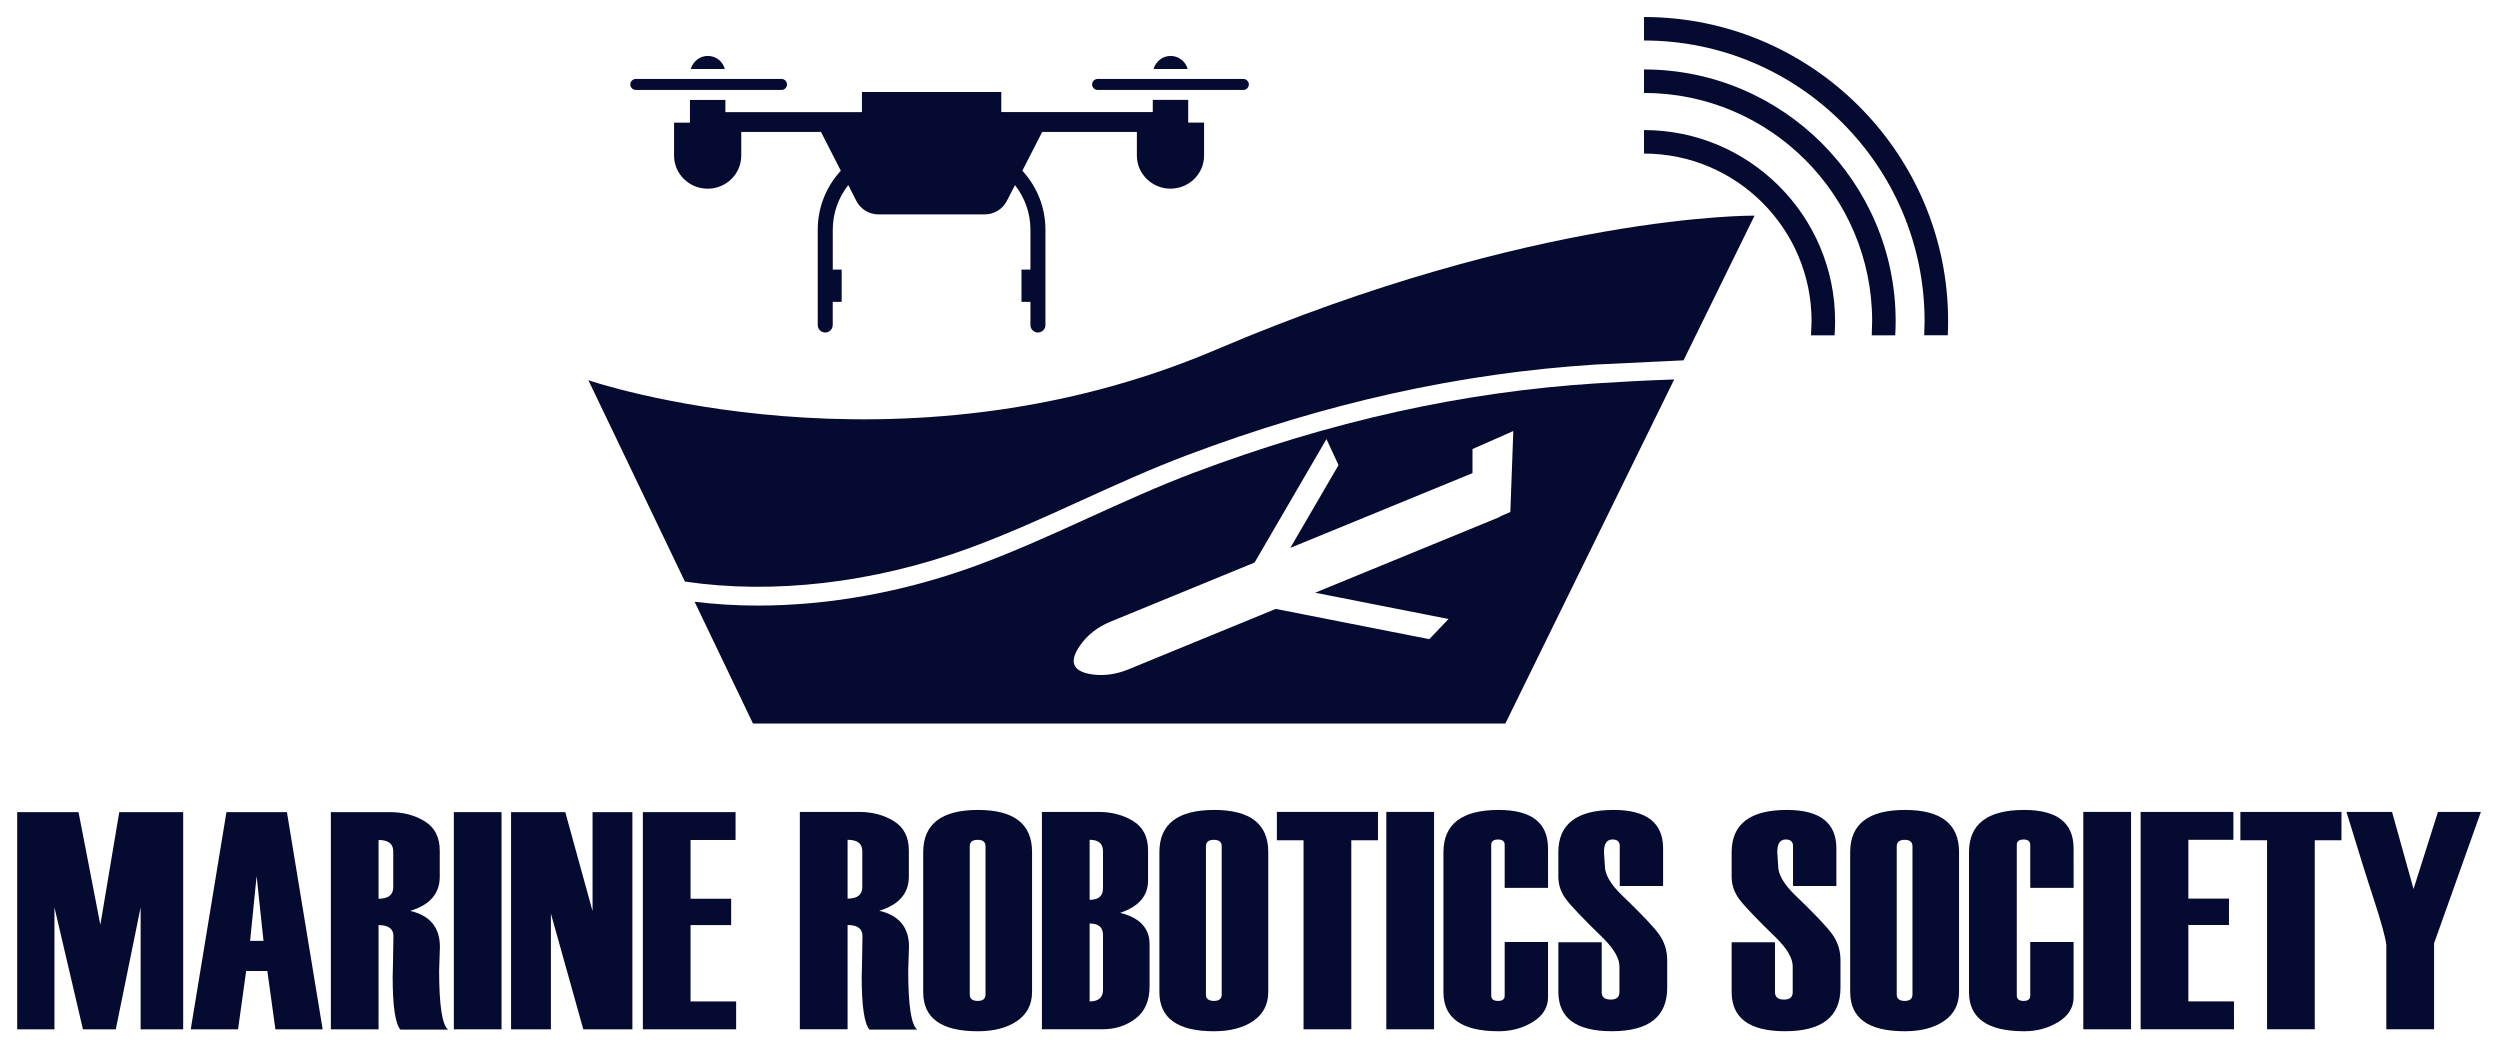 <?xml version="1.0" encoding="UTF-8" standalone="no"?>
<!DOCTYPE svg PUBLIC "-//W3C//DTD SVG 1.1//EN" "http://www.w3.org/Graphics/SVG/1.1/DTD/svg11.dtd">
<svg width="100%" height="100%" viewBox="0 0 996 418" version="1.1" xmlns="http://www.w3.org/2000/svg" xmlns:xlink="http://www.w3.org/1999/xlink" xml:space="preserve" xmlns:serif="http://www.serif.com/" style="fill-rule:evenodd;clip-rule:evenodd;stroke-linejoin:round;stroke-miterlimit:2;">
    <g transform="matrix(0.392,0,0,-0.392,1.7053e-13,417.048)">
        <path d="M186.166,17.778L142.919,17.778L142.919,141.713L117.678,17.778L84.29,17.778L55.343,141.713L55.343,17.778L17.48,17.778L17.48,238.52L79.815,238.52L101.98,123.988L121.209,238.52L186.166,238.52L186.166,17.778Z" style="fill:rgb(5,10,48);fill-rule:nonzero;"/>
    </g>
    <g transform="matrix(0.392,0,0,-0.392,1.7053e-13,417.048)">
        <path d="M267.799,107.697L260.807,173.563L254.2,107.697L267.799,107.697ZM327.932,17.778L279.896,17.778L271.715,77.036L250.179,77.036L241.928,17.778L193.857,17.778L230.147,238.52L291.608,238.52L327.932,17.778Z" style="fill:rgb(5,10,48);fill-rule:nonzero;"/>
    </g>
    <g transform="matrix(0.392,0,0,-0.392,1.7053e-13,417.048)">
        <path d="M399.671,162.2L399.671,198.629C399.671,206.321 394.707,210.201 384.743,210.201L384.743,150.489C394.707,150.489 399.671,154.404 399.671,162.235L399.671,162.2ZM455.399,17.498L406.908,17.498C401.664,23.756 399.077,41.516 399.077,70.743L399.077,71.058L399.391,84.308C399.706,102.662 399.846,112.067 399.846,112.486C399.846,119.968 394.812,123.709 384.743,123.709L384.743,17.778L336.252,17.778L336.252,238.52L396.14,238.52C409.775,238.52 421.661,235.373 431.765,229.115C441.869,222.857 446.938,212.963 446.938,199.399L446.938,172.933C446.938,155.803 436.939,144.196 416.907,138.147C437.009,133.428 447.078,121.261 447.078,101.683L446.309,77.525C446.309,42.215 449.35,22.218 455.399,17.498Z" style="fill:rgb(5,10,48);fill-rule:nonzero;"/>
    </g>
    <g transform="matrix(0.392,0,0,-0.392,1.7053e-13,417.048)">
        <rect x="461.237" y="17.778" width="48.491" height="220.742" style="fill:rgb(5,10,48);"/>
    </g>
    <g transform="matrix(0.392,0,0,-0.392,1.7053e-13,417.048)">
        <path d="M642.718,17.778L592.829,17.778L559.896,135.385L559.896,17.778L519.412,17.778L519.412,238.52L574.51,238.52L602.234,137.868L602.234,238.52L642.718,238.52L642.718,17.778Z" style="fill:rgb(5,10,48);fill-rule:nonzero;"/>
    </g>
    <g transform="matrix(0.392,0,0,-0.392,1.7053e-13,417.048)">
        <path d="M748.16,17.778L653.346,17.778L653.346,238.52L747.565,238.52L747.565,210.201L701.837,210.201L701.837,150.489L743.09,150.489L743.09,123.709L701.837,123.709L701.837,46.096L748.16,46.096L748.16,17.778Z" style="fill:rgb(5,10,48);fill-rule:nonzero;"/>
    </g>
    <g transform="matrix(0.398,0,0,-0.398,311.798,417.71)">
        <path d="M79.75,161.568L79.75,197.48C79.75,205.062 74.856,208.887 65.034,208.887L65.034,149.988C74.856,149.988 79.75,153.848 79.75,161.568ZM134.686,18.886L86.884,18.886C81.715,25.055 79.164,42.563 79.164,71.375L79.164,71.686L79.474,84.747C79.785,102.841 79.922,112.112 79.922,112.526C79.922,119.901 74.96,123.589 65.034,123.589L65.034,19.197L17.232,19.197L17.232,236.803L76.269,236.803C89.71,236.803 101.428,233.702 111.388,227.533C121.348,221.364 126.346,211.61 126.346,198.238L126.346,172.149C126.346,155.261 116.489,143.819 96.741,137.857C116.558,133.204 126.484,121.211 126.484,101.911L125.725,78.096C125.725,43.287 128.689,23.574 134.686,18.921L134.686,18.886Z" style="fill:rgb(5,10,48);fill-rule:nonzero;"/>
    </g>
    <g transform="matrix(0.398,0,0,-0.398,311.798,417.71)">
        <path d="M203.097,54.109L203.097,202.339C203.097,206.682 200.513,208.853 195.343,208.853C189.967,208.853 187.313,206.682 187.313,202.339L187.313,54.109C187.313,49.766 190.001,47.595 195.343,47.595C200.513,47.595 203.097,49.766 203.097,54.109ZM140.717,56.383L140.717,196.446C140.752,224.638 159.018,238.768 195.584,238.768C231.634,238.768 249.693,224.741 249.693,196.722L249.693,56.694C249.693,44.045 244.661,34.326 234.598,27.468C224.534,20.61 211.438,17.232 195.274,17.232C158.914,17.232 140.717,30.294 140.717,56.383Z" style="fill:rgb(5,10,48);fill-rule:nonzero;"/>
    </g>
    <g transform="matrix(0.398,0,0,-0.398,311.798,417.71)">
        <path d="M320.689,58.658L320.689,113.732C320.689,121.314 316.243,125.105 307.317,125.105L307.317,47.113C316.209,47.113 320.689,50.938 320.689,58.658ZM320.689,160.327L320.689,197.48C320.689,205.062 316.243,208.887 307.317,208.887L307.317,148.782C316.209,148.782 320.689,152.642 320.689,160.327ZM259.55,19.197L259.55,236.803L315.864,236.803C329.305,236.803 340.989,233.736 350.914,227.636C360.84,221.536 365.803,211.714 365.803,198.272L365.803,168.082C365.803,152.814 356.498,142.027 337.887,135.754C357.497,130.895 367.319,120.418 367.319,104.358L367.319,62.139C367.319,47.767 362.632,37.015 353.292,29.88C343.953,22.746 332.786,19.197 319.828,19.197L259.55,19.197Z" style="fill:rgb(5,10,48);fill-rule:nonzero;"/>
    </g>
    <g transform="matrix(0.398,0,0,-0.398,311.798,417.71)">
        <path d="M439.522,54.109L439.522,202.339C439.522,206.682 436.937,208.853 431.767,208.853C426.391,208.853 423.737,206.682 423.737,202.339L423.737,54.109C423.737,49.766 426.425,47.595 431.767,47.595C436.937,47.595 439.522,49.766 439.522,54.109ZM377.142,56.383L377.142,196.446C377.142,224.638 395.442,238.768 432.009,238.768C468.058,238.768 486.117,224.741 486.117,196.722L486.117,56.694C486.117,44.045 481.086,34.326 471.022,27.468C460.959,20.61 447.862,17.232 431.698,17.232C395.339,17.232 377.142,30.294 377.142,56.383Z" style="fill:rgb(5,10,48);fill-rule:nonzero;"/>
    </g>
    <g transform="matrix(0.398,0,0,-0.398,311.798,417.71)">
        <path d="M595.955,208.405L569.245,208.405L569.245,19.197L521.443,19.197L521.443,208.405L494.733,208.405L494.733,236.803L595.955,236.803L595.955,208.405Z" style="fill:rgb(5,10,48);fill-rule:nonzero;"/>
    </g>
    <g transform="matrix(0.398,0,0,-0.398,311.798,417.71)">
        <rect x="604.295" y="19.197" width="47.802" height="217.607" style="fill:rgb(5,10,48);"/>
    </g>
    <g transform="matrix(0.398,0,0,-0.398,311.798,417.71)">
        <path d="M766.208,160.775L722.783,160.775L722.783,203.856C722.783,207.406 720.577,209.163 716.2,209.163C711.617,209.163 709.307,207.371 709.307,203.856L709.307,52.903C709.307,49.353 711.617,47.595 716.2,47.595C720.612,47.595 722.783,49.353 722.783,52.903L722.783,106.598L766.173,106.598L766.173,51.386C766.173,41.081 761.107,32.81 751.009,26.572C740.911,20.334 729.469,17.232 716.717,17.232C679.91,17.232 661.471,30.294 661.471,56.383L661.471,196.446C661.506,224.638 679.91,238.768 716.717,238.768C749.7,238.768 766.173,225.913 766.173,200.237L766.208,160.775Z" style="fill:rgb(5,10,48);fill-rule:nonzero;"/>
    </g>
    <g transform="matrix(0.398,0,0,-0.398,311.798,417.71)">
        <path d="M776.513,106.322L819.903,106.322L819.903,56.383C819.903,51.421 822.901,48.939 828.933,48.939C834.757,48.939 837.652,51.421 837.652,56.383L837.652,82.163C837.652,90.055 832.379,99.326 821.868,109.941C801.534,129.654 788.885,142.923 783.923,149.712C778.96,156.502 776.478,163.912 776.478,172.011L776.478,196.411C776.513,224.638 794.951,238.768 831.828,238.768C864.844,238.768 881.353,225.913 881.353,200.237L881.353,162.602L837.962,162.602L837.962,202.649C837.962,206.992 835.515,209.198 830.69,209.198C825.004,209.198 822.178,204.993 822.178,196.584L823.108,182.488C823.108,174.389 828.485,164.98 839.237,154.262C859.227,135.134 871.91,121.796 877.32,114.214C882.731,106.632 885.454,98.016 885.454,88.435L885.454,60.657C885.454,31.741 866.981,17.267 830.001,17.267C794.331,17.267 776.513,30.397 776.513,56.728L776.513,106.322Z" style="fill:rgb(5,10,48);fill-rule:nonzero;"/>
    </g>
    <g transform="matrix(1.153,0,0,-1.153,227.561,295.092)">
        <path d="M137.439,66.503C150.575,71.306 163.581,77.226 176.17,82.956C188.058,88.366 200.351,93.965 212.857,98.673C260.897,116.754 307.058,126.99 353.981,129.974L384.355,131.424L408.892,181.426C408.892,181.426 333.343,182.234 222.855,135.122C112.367,88.009 5.944,124.553 5.944,124.553L39.302,54.984C69.522,50.502 104.271,54.377 137.439,66.491L137.439,66.503Z" style="fill:rgb(5,10,48);fill-rule:nonzero;"/>
    </g>
    <g transform="matrix(1.153,0,0,-1.153,227.561,295.092)">
        <path d="M324.51,79.022L320.932,77.476L320.979,77.357L257.069,51.132L303.147,42.049L296.514,35.083L243.445,45.533L192.385,24.586C188.415,22.957 184.088,22.291 179.843,22.933C173.198,23.944 172.069,27.273 175.588,32.563C178.167,36.438 181.971,39.339 186.275,41.098L236.134,61.558L260.968,104.212L265.141,95.225L248.486,66.622L311.433,92.455L311.433,100.777L325.532,106.994L324.51,79.022ZM354.385,123.483C308.116,120.547 262.561,110.442 215.139,92.586C202.835,87.95 190.65,82.398 178.857,77.036C166.16,71.259 153.036,65.279 139.674,60.393C114.72,51.275 88.84,46.686 64.493,46.686C57.039,46.686 49.74,47.138 42.643,48.005L62.817,5.933L322.786,5.933L381.121,124.815C372.181,124.529 363.242,124.042 354.397,123.483L354.385,123.483Z" style="fill:rgb(5,10,48);fill-rule:nonzero;"/>
    </g>
    <g transform="matrix(1.153,0,0,-1.153,227.561,295.092)">
        <path d="M370.695,210.992L370.695,202.872C402.627,202.872 428.591,176.896 428.591,144.977L428.4,140.067L436.544,140.067C436.663,141.696 436.722,143.312 436.722,144.977C436.722,181.366 407.097,210.992 370.707,210.992L370.695,210.992Z" style="fill:rgb(5,10,48);fill-rule:nonzero;"/>
    </g>
    <g transform="matrix(1.153,0,0,-1.153,227.561,295.092)">
        <path d="M370.695,231.938L370.695,223.819C414.158,223.819 449.526,188.44 449.526,144.977L449.383,140.067L457.502,140.067C457.598,141.696 457.645,143.336 457.645,144.977C457.645,192.922 418.628,231.938 370.684,231.938L370.695,231.938Z" style="fill:rgb(5,10,48);fill-rule:nonzero;"/>
    </g>
    <g transform="matrix(1.153,0,0,-1.153,227.561,295.092)">
        <path d="M370.695,250.056L370.695,241.936C424.156,241.936 467.643,198.438 467.643,144.989L467.512,140.079L475.656,140.079C475.739,141.708 475.775,143.348 475.775,144.989C475.775,202.92 428.638,250.056 370.695,250.056Z" style="fill:rgb(5,10,48);fill-rule:nonzero;"/>
    </g>
    <g transform="matrix(1.153,0,0,-1.153,227.561,295.092)">
        <path d="M218.682,213.571L218.682,202.159C218.682,195.858 213.487,190.746 207.067,190.746C203.869,190.746 200.969,192.03 198.865,194.099C196.76,196.167 195.464,199.008 195.464,202.171L195.464,210.338L162.748,210.338L155.889,196.952C160.858,191.554 163.866,184.422 163.866,176.575L163.866,143.622C163.866,142.195 162.701,141.042 161.274,141.042C159.848,141.042 158.683,142.195 158.683,143.622L158.683,151.622L155.592,151.622L155.592,162.785L158.683,162.785L158.683,176.564C158.683,182.365 156.697,187.703 153.345,191.982L150.551,186.538C149.077,183.649 146.117,181.854 142.871,181.854L106.197,181.854C102.951,181.854 99.979,183.661 98.517,186.538L95.735,191.982C92.383,187.703 90.385,182.365 90.385,176.564L90.385,162.773L93.464,162.773L93.464,151.622L90.373,151.622L90.373,143.622C90.373,142.195 89.208,141.042 87.782,141.042C86.355,141.042 85.19,142.195 85.19,143.622L85.19,176.564C85.19,184.41 88.198,191.554 93.167,196.94L86.32,210.338L58.763,210.338L58.763,202.147C58.763,195.846 53.568,190.734 47.16,190.734C43.95,190.734 41.05,192.018 38.945,194.087C36.841,196.155 35.545,198.996 35.545,202.147L35.545,213.559L41.038,213.559L41.038,221.406L53.283,221.406L53.283,217.197L100.467,217.197L100.467,224.152L148.613,224.152L148.613,217.221L200.957,217.221L200.957,221.417L213.202,221.417L213.202,213.571L218.682,213.571ZM232.234,228.657L181.912,228.657C180.866,228.657 179.998,227.801 179.998,226.755C179.998,225.709 180.866,224.853 181.912,224.853L232.234,224.853C233.292,224.853 234.148,225.709 234.148,226.755C234.148,227.801 233.281,228.657 232.234,228.657ZM211.395,234.851C210.337,235.897 208.874,236.551 207.269,236.599C204.416,236.706 202.003,234.696 201.206,232.081L212.999,232.081C212.726,233.151 212.167,234.09 211.395,234.851ZM72.66,228.657L22.338,228.657C21.28,228.657 20.424,227.801 20.424,226.755C20.424,225.709 21.292,224.853 22.338,224.853L72.66,224.853C73.718,224.853 74.574,225.709 74.574,226.755C74.574,227.801 73.718,228.657 72.66,228.657ZM51.499,234.851C50.429,235.897 48.979,236.551 47.35,236.599C44.497,236.706 42.084,234.696 41.287,232.081L53.08,232.081C52.807,233.151 52.248,234.09 51.487,234.851L51.499,234.851Z" style="fill:rgb(5,10,48);fill-rule:nonzero;"/>
    </g>
    <g transform="matrix(0.398,0,0,-0.398,683.027,417.71)">
        <path d="M17.232,106.322L60.623,106.322L60.623,56.383C60.623,51.421 63.621,48.939 69.652,48.939C75.477,48.939 78.372,51.421 78.372,56.383L78.372,82.163C78.372,90.055 73.099,99.326 62.587,109.941C42.253,129.654 29.605,142.923 24.642,149.712C19.679,156.502 17.232,163.912 17.232,172.011L17.232,196.411C17.232,224.638 35.67,238.768 72.547,238.768C105.564,238.768 122.072,225.913 122.072,200.237L122.072,162.602L78.682,162.602L78.682,202.649C78.682,206.992 76.235,209.198 71.41,209.198C65.723,209.198 62.897,204.993 62.897,196.584L63.828,182.488C63.828,174.389 69.204,164.98 79.957,154.262C99.946,135.134 112.629,121.796 118.04,114.214C123.451,106.632 126.173,98.016 126.173,88.435L126.173,60.657C126.173,31.741 107.666,17.267 70.721,17.267C35.05,17.232 17.232,30.363 17.232,56.694L17.232,106.322Z" style="fill:rgb(5,10,48);fill-rule:nonzero;"/>
    </g>
    <g transform="matrix(0.398,0,0,-0.398,683.027,417.71)">
        <path d="M198.238,54.109L198.238,202.339C198.238,206.682 195.653,208.853 190.518,208.853C185.142,208.853 182.488,206.682 182.488,202.339L182.488,54.109C182.488,49.766 185.176,47.595 190.518,47.595C195.653,47.595 198.238,49.766 198.238,54.109ZM135.892,56.383L135.892,196.446C135.892,224.638 154.193,238.768 190.759,238.768C226.809,238.768 244.868,224.741 244.868,196.722L244.868,56.694C244.868,44.045 239.836,34.326 229.807,27.468C219.778,20.61 206.647,17.232 190.484,17.232C154.124,17.232 135.927,30.294 135.927,56.383L135.892,56.383Z" style="fill:rgb(5,10,48);fill-rule:nonzero;"/>
    </g>
    <g transform="matrix(0.398,0,0,-0.398,683.027,417.71)">
        <path d="M359.565,160.775L316.14,160.775L316.14,203.856C316.14,207.406 313.934,209.163 309.557,209.163C304.974,209.163 302.665,207.371 302.665,203.856L302.665,52.903C302.665,49.353 304.974,47.595 309.557,47.595C313.969,47.595 316.14,49.353 316.14,52.903L316.14,106.598L359.53,106.598L359.53,51.386C359.53,41.081 354.464,32.81 344.366,26.572C334.268,20.334 322.826,17.232 310.074,17.232C273.267,17.232 254.828,30.294 254.828,56.383L254.828,196.446C254.863,224.638 273.267,238.768 310.074,238.768C343.057,238.768 359.53,225.913 359.53,200.237L359.565,160.775Z" style="fill:rgb(5,10,48);fill-rule:nonzero;"/>
    </g>
    <g transform="matrix(0.398,0,0,-0.398,683.027,417.71)">
        <rect x="369.249" y="19.197" width="47.802" height="217.607" style="fill:rgb(5,10,48);"/>
    </g>
    <g transform="matrix(0.398,0,0,-0.398,683.027,417.71)">
        <path d="M520.099,19.197L426.632,19.197L426.632,236.803L519.479,236.803L519.479,208.887L474.4,208.887L474.4,149.988L515.067,149.988L515.067,123.589L474.4,123.589L474.4,47.113L520.065,47.113L520.099,19.197Z" style="fill:rgb(5,10,48);fill-rule:nonzero;"/>
    </g>
    <g transform="matrix(0.398,0,0,-0.398,683.027,417.71)">
        <path d="M627.662,208.405L600.952,208.405L600.952,19.197L553.185,19.197L553.185,208.405L526.475,208.405L526.475,236.803L627.696,236.803L627.662,208.405Z" style="fill:rgb(5,10,48);fill-rule:nonzero;"/>
    </g>
    <g transform="matrix(0.398,0,0,-0.398,683.027,417.71)">
        <path d="M767.242,236.803L720.37,105.254L720.37,19.197L672.569,19.197L672.569,103.565C671.673,111.25 667.571,126.277 660.265,148.644C653.993,167.565 644.791,196.963 632.659,236.803L678.29,236.803L699.83,159.638L724.265,236.803L767.242,236.803Z" style="fill:rgb(5,10,48);fill-rule:nonzero;"/>
    </g>
</svg>
